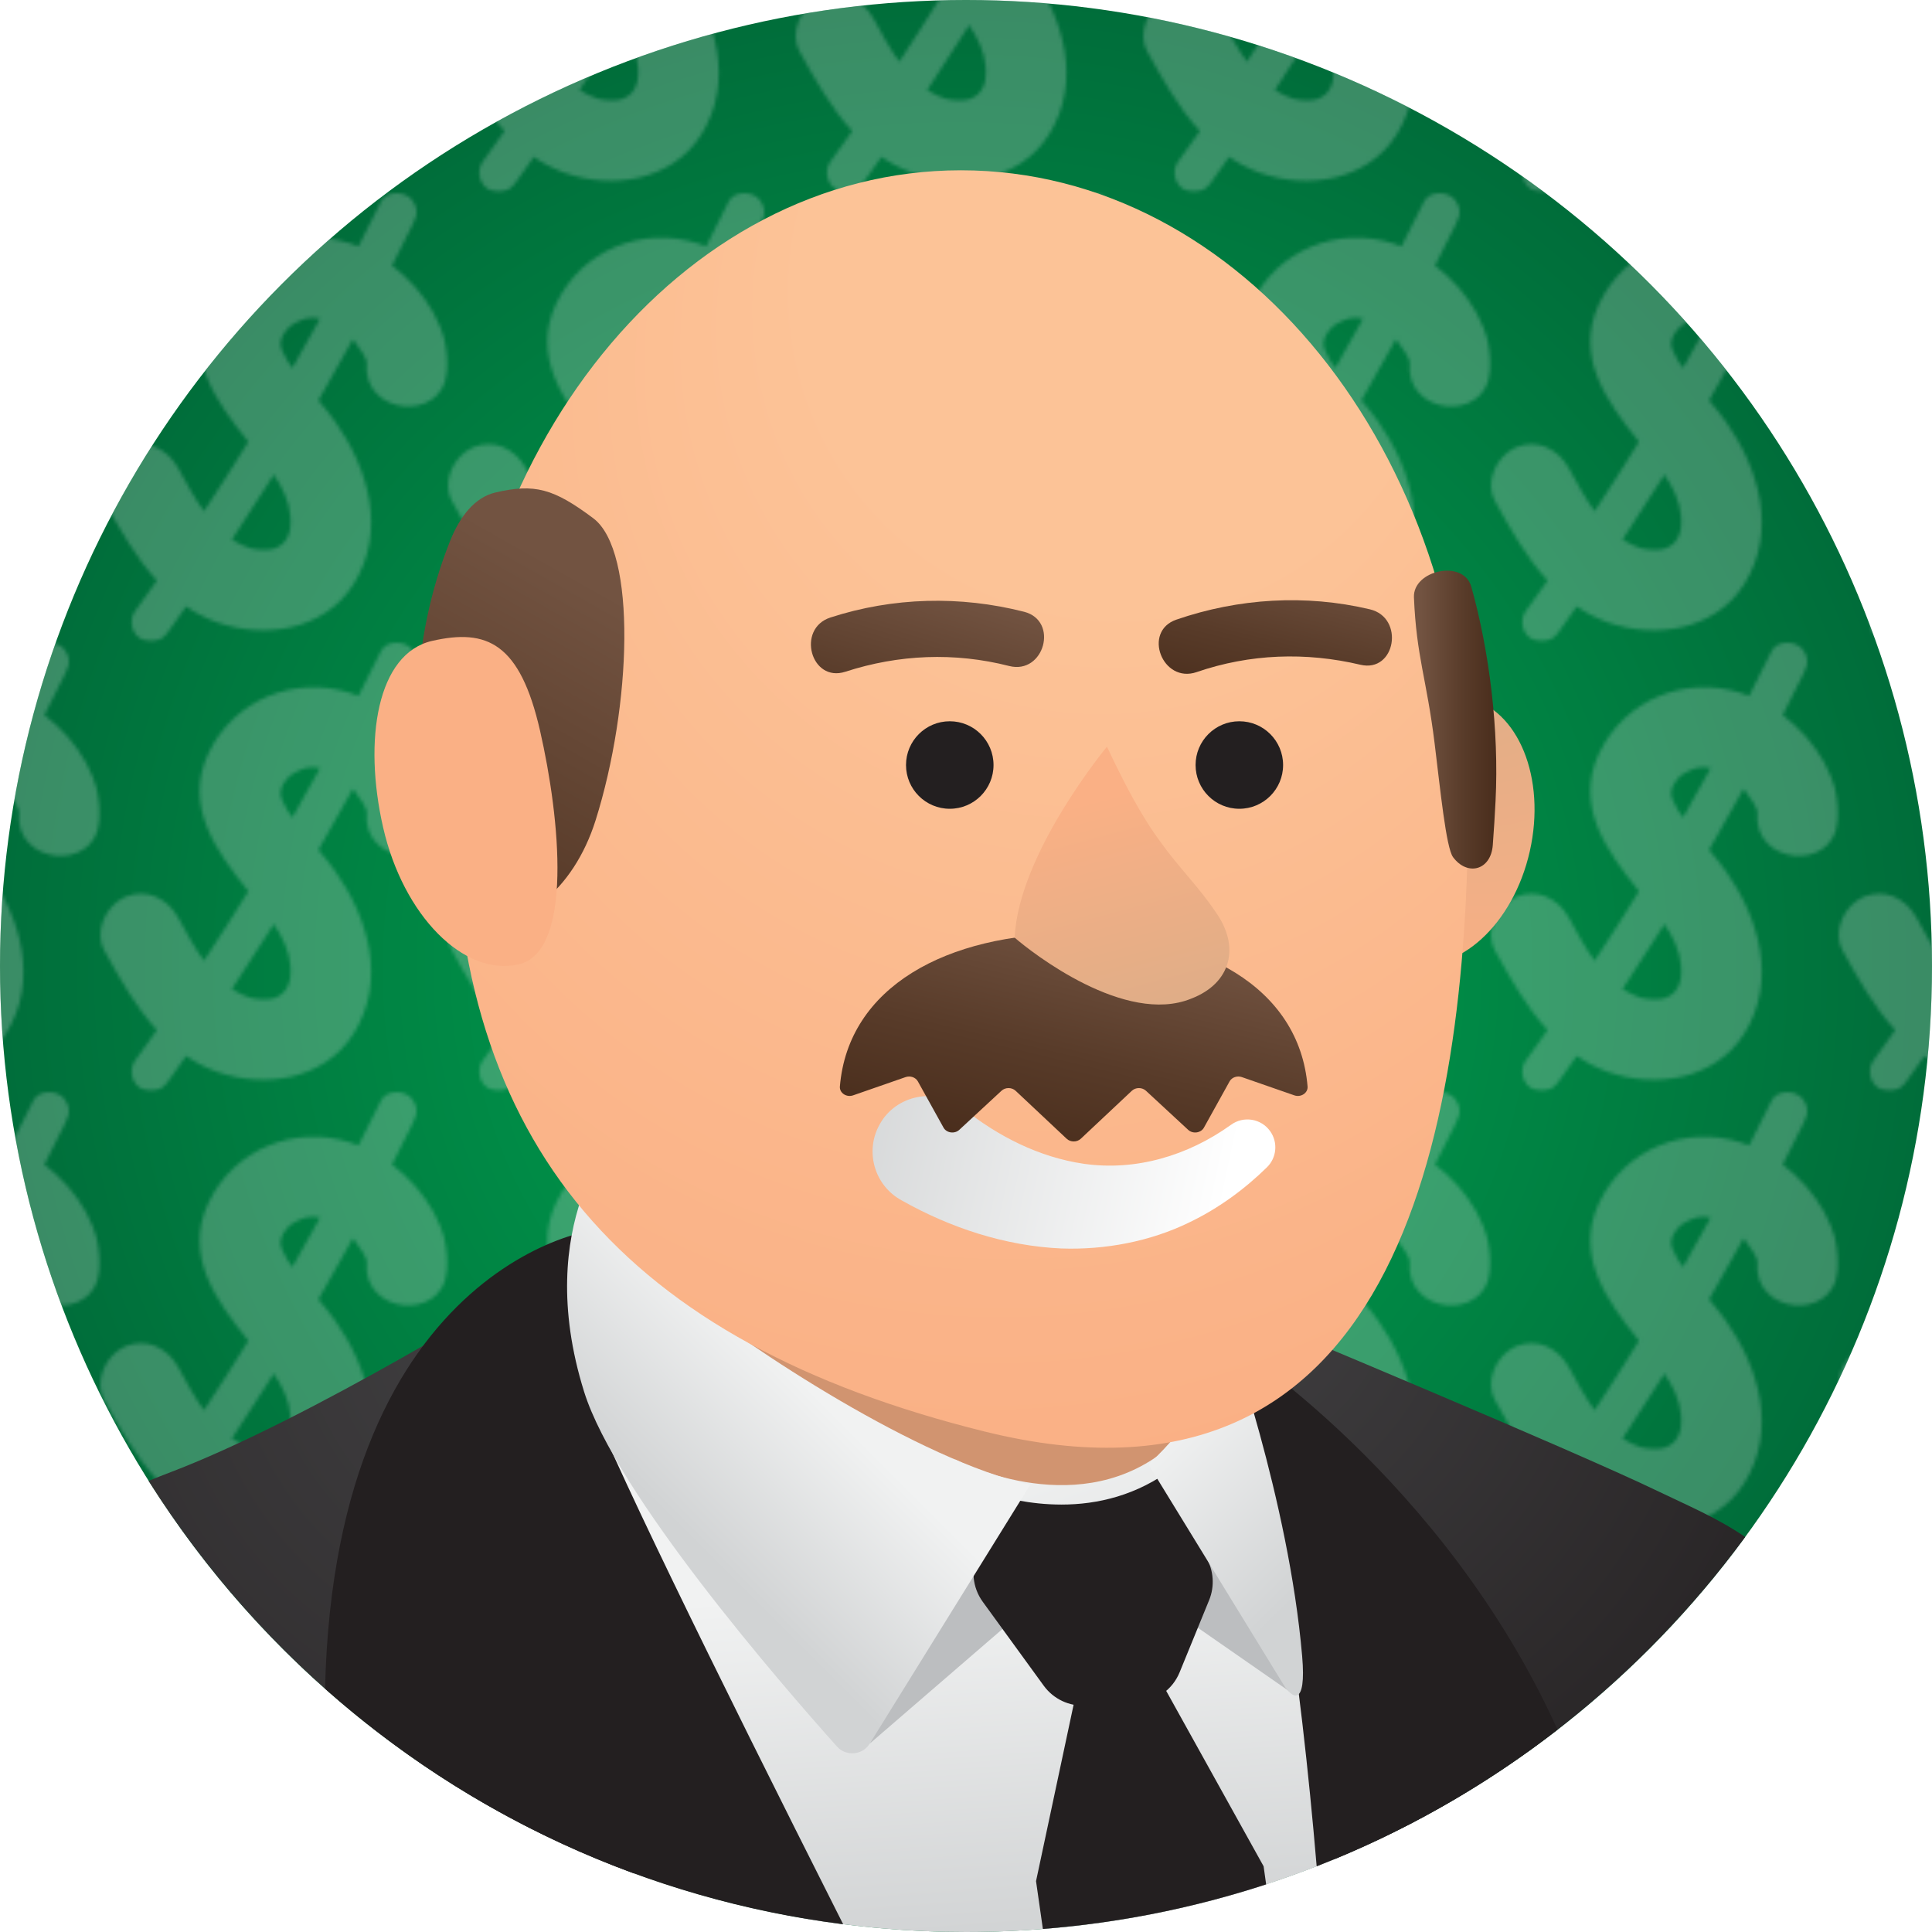 <?xml version="1.0" encoding="UTF-8"?>
<svg id="Layer_2" data-name="Layer 2" xmlns="http://www.w3.org/2000/svg" xmlns:xlink="http://www.w3.org/1999/xlink" viewBox="0 0 611.241 611.241">
  <defs>
    <style>
      .cls-1 {
        fill: url(#linear-gradient-2);
      }

      .cls-2 {
        fill: url(#linear-gradient-10);
      }

      .cls-3 {
        fill: #231f20;
      }

      .cls-4 {
        fill: #d19470;
      }

      .cls-5 {
        fill: url(#New_Pattern);
        opacity: .25;
      }

      .cls-6 {
        fill: none;
      }

      .cls-7 {
        fill: url(#linear-gradient-4);
      }

      .cls-8 {
        fill: url(#radial-gradient-5);
      }

      .cls-9 {
        fill: url(#radial-gradient);
      }

      .cls-10 {
        fill: url(#radial-gradient-3);
      }

      .cls-11 {
        fill: url(#linear-gradient-3);
      }

      .cls-12 {
        fill: url(#linear-gradient-5);
      }

      .cls-13 {
        fill: url(#linear-gradient-8);
      }

      .cls-14 {
        fill: url(#radial-gradient-2);
      }

      .cls-15 {
        fill: url(#radial-gradient-4);
      }

      .cls-16 {
        fill: #e6e7e8;
      }

      .cls-17 {
        fill: url(#linear-gradient-7);
      }

      .cls-18 {
        fill: url(#linear-gradient-9);
      }

      .cls-19 {
        fill: url(#linear-gradient-11);
      }

      .cls-20 {
        fill: url(#linear-gradient-6);
      }

      .cls-21 {
        fill: url(#radial-gradient-6);
      }

      .cls-22 {
        fill: url(#radial-gradient-7);
      }

      .cls-23 {
        fill: url(#linear-gradient);
      }

      .cls-24 {
        fill: #bcbec0;
      }
    </style>
    <radialGradient id="radial-gradient" cx="302.979" cy="306.501" fx="302.979" fy="306.501" r="347.521" gradientUnits="userSpaceOnUse">
      <stop offset=".006" stop-color="#00a651"/>
      <stop offset=".964" stop-color="#006838"/>
    </radialGradient>
    <pattern id="New_Pattern" data-name="New Pattern" x="0" y="0" width="98.857" height="127.655" patternTransform="translate(-848.135 -2356.407) scale(1.111)" patternUnits="userSpaceOnUse" viewBox="0 0 98.857 127.655">
      <g>
        <rect class="cls-6" width="98.857" height="127.655"/>
        <path class="cls-16" d="M72.173,111.196c-8.252,13.207-25.348,15.944-39.164,10.919-3.126-1.137-5.973-2.651-8.593-4.449-1.782,2.524-3.56,5.051-5.372,7.553-1.818,2.512-5.001,3.163-7.67,1.569-2.489-1.487-3.267-5.323-1.569-7.669,2.115-2.922,4.203-5.863,6.278-8.813-6.084-6.691-10.743-14.913-15.006-22.751-2.986-5.491.634-12.843,5.959-15.163,6.053-2.638,12.193.497,15.163,5.959,2.225,4.092,4.51,8.367,7.302,12.208,4.304-6.536,8.52-13.129,12.629-19.789-9.089-11.344-18.47-24.224-11.373-39.249,7.247-15.342,24.442-22.258,40.434-17.223.768.242,1.536.522,2.301.827,2.165-4.22,4.3-8.456,6.393-12.713,1.366-2.778,5.365-2.945,7.669-1.569,1.162.694,2.074,2.142,2.358,3.442.345,1.581-.105,2.835-.789,4.228-1.988,4.043-4.013,8.068-6.066,12.079,9.54,7.25,16.771,18.744,15.693,30.19-1.396,14.815-24.307,12.309-22.918-2.426.118-1.255-2.163-4.561-3.498-6.191-.148-.181-.305-.355-.46-.531-3.195,5.818-6.439,11.608-9.776,17.345,1.69,2.007,3.348,4.035,4.85,6.169,9.431,13.399,14.548,31.125,5.224,46.047ZM54.659,49.773c.025-.044.051-.087.076-.13,2.655-4.614,5.248-9.262,7.811-13.927-1.378-.317-2.726-.348-4.263-.002-1.148.258-3.763,1.633-4.338,2.179-.728.692-1.455,1.673-1.982,2.542-.737,1.217-.155.313-.039.084,0,.001-.465,1.474-.458,1.101-.073.521-.176,1.262-.174,1.381.008.833.918,3.088,2.016,4.796.432.671.887,1.326,1.351,1.977ZM54.093,91.914c-.369-4.326-2.306-8.212-4.735-11.799-.285.457-.56.919-.846,1.376-3.613,5.768-7.322,11.474-11.083,17.147,1.522.998,4.48,2.314,5.399,2.515,2.684.588,5.443.48,6.678.05,3.492-1.216,5.013-4.277,4.586-9.288Z"/>
      </g>
    </pattern>
    <radialGradient id="radial-gradient-2" cx="175.961" cy="414.006" fx="175.961" fy="414.006" r="324.369" gradientUnits="userSpaceOnUse">
      <stop offset="0" stop-color="#414042"/>
      <stop offset="1" stop-color="#231f20"/>
    </radialGradient>
    <linearGradient id="linear-gradient" x1="301.567" y1="501.223" x2="309.588" y2="614.025" gradientUnits="userSpaceOnUse">
      <stop offset="0" stop-color="#f1f2f2"/>
      <stop offset="1" stop-color="#d1d3d4"/>
    </linearGradient>
    <linearGradient id="linear-gradient-2" x1="330.7" y1="452.862" x2="373.222" y2="570.253" xlink:href="#linear-gradient"/>
    <radialGradient id="radial-gradient-3" cx="380.006" cy="402.541" fx="380.006" fy="402.541" r="246.385" xlink:href="#radial-gradient-2"/>
    <linearGradient id="linear-gradient-3" x1="253.674" y1="436.654" x2="210.891" y2="479.436" xlink:href="#linear-gradient"/>
    <linearGradient id="linear-gradient-4" x1="370.345" y1="449.612" x2="417.823" y2="498.134" xlink:href="#linear-gradient"/>
    <radialGradient id="radial-gradient-4" cx="467.268" cy="208.075" fx="467.268" fy="208.075" r="107.545" gradientTransform="translate(610.936 -238.758) rotate(77.281)" gradientUnits="userSpaceOnUse">
      <stop offset="0" stop-color="#dead87"/>
      <stop offset="1" stop-color="#fab085"/>
    </radialGradient>
    <radialGradient id="radial-gradient-5" cx="307.39" cy="199.43" fx="383.195" fy="24.094" r="268.63" gradientUnits="userSpaceOnUse">
      <stop offset=".071" stop-color="#fcc397"/>
      <stop offset=".372" stop-color="#fcc397"/>
      <stop offset="1" stop-color="#fab085"/>
    </radialGradient>
    <radialGradient id="radial-gradient-6" cx="320.678" cy="162.729" fx="371.005" fy="25.838" r="145.848" gradientUnits="userSpaceOnUse">
      <stop offset="0" stop-color="#fff" stop-opacity=".9"/>
      <stop offset=".72" stop-color="#fff" stop-opacity="0"/>
    </radialGradient>
    <linearGradient id="linear-gradient-5" x1="184.371" y1="182.838" x2="94.763" y2="341.221" gradientUnits="userSpaceOnUse">
      <stop offset="0" stop-color="#725341"/>
      <stop offset=".523" stop-color="#583b29"/>
      <stop offset="1" stop-color="#462a19"/>
    </linearGradient>
    <linearGradient id="linear-gradient-6" x1="298.382" y1="186.281" x2="277.153" y2="256.93" xlink:href="#linear-gradient-5"/>
    <linearGradient id="linear-gradient-7" x1="328.934" y1="155.844" x2="309.108" y2="211.67" gradientTransform="translate(67.607 52.318) rotate(-5.714)" xlink:href="#linear-gradient-5"/>
    <linearGradient id="linear-gradient-8" x1="449.681" y1="227.666" x2="475.74" y2="227.666" xlink:href="#linear-gradient-5"/>
    <radialGradient id="radial-gradient-7" cx="-158.094" cy="12.569" fx="-144.764" fy="-22.585" r="37.596" gradientTransform="translate(292.787 156.696) rotate(-27.07) scale(1.08 1.724) skewX(-4.527)" gradientUnits="userSpaceOnUse">
      <stop offset="0" stop-color="#dead87"/>
      <stop offset="1" stop-color="#fab085"/>
    </radialGradient>
    <linearGradient id="linear-gradient-9" x1="368.882" y1="342.272" x2="238.447" y2="308.88" gradientTransform="translate(5.342 52.758) rotate(-2.297)" gradientUnits="userSpaceOnUse">
      <stop offset="0" stop-color="#fff"/>
      <stop offset="1" stop-color="#d1d3d4"/>
    </linearGradient>
    <linearGradient id="linear-gradient-10" x1="351.721" y1="292.352" x2="332.066" y2="374.902" xlink:href="#linear-gradient-5"/>
    <linearGradient id="linear-gradient-11" x1="184.565" y1="195.433" x2="178.765" y2="130.665" gradientTransform="translate(144.24 138.222) rotate(-9.242) scale(1 1.116)" gradientUnits="userSpaceOnUse">
      <stop offset="0" stop-color="#dead87"/>
      <stop offset="1" stop-color="#fab085"/>
    </linearGradient>
  </defs>
  <g id="Bitmojis">
    <g id="Wealth_PFP">
      <circle class="cls-9" cx="305.62" cy="305.62" r="305.62"/>
      <circle class="cls-5" cx="305.62" cy="305.62" r="305.62"/>
      <rect class="cls-4" x="182.033" y="386.062" width="228.522" height="100.174"/>
      <path class="cls-14" d="M47.007,468.519c35.803,56.72,89.735,100.852,153.674,124.227l-36.014-185.319s-66.055,41.287-110.477,58.254c-2.407.919-4.802,1.867-7.183,2.837Z"/>
      <path class="cls-23" d="M426.16,586.533c-4.302-67.617-10.356-128.946-18.458-139.93-10.648-14.437-18.847-8.227-24.067.285-8.228,13.412-21.569,22.821-36.967,24.931-17.09,2.342-40.868,1.583-70.021-9.461-62.608-23.719-97.234-10.976-97.234-10.976l75.538,155.654c16.483,2.751,33.405,4.205,50.67,4.205,42.808,0,83.554-8.816,120.54-24.708Z"/>
      <polygon class="cls-24" points="408.045 535.187 376.416 482.969 353.373 497.195 408.045 535.187"/>
      <polygon class="cls-24" points="275.174 551.631 321.386 511.736 303.517 491.388 275.174 551.631"/>
      <path class="cls-3" d="M310.915,506.762l19.291,26.544c3.078,4.236,8.105,6.608,13.332,6.291l16.395-.995c5.879-.357,11.034-4.05,13.264-9.501l9.343-22.85c1.802-4.406,1.455-9.4-.94-13.515l-9.694-16.659c-3.057-5.254-4.443-10.841-10.606-8.645l-34.715,4.54c-5.279.595-9.874,3.88-12.145,8.682l-4.984,10.54c-2.395,5.066-1.836,11.035,1.458,15.568Z"/>
      <path class="cls-1" d="M335.802,476.011c-19.567,0-35.455-8.432-36.488-8.993l2.861-5.273-1.431,2.637,1.429-2.638c.366.198,36.979,19.545,65.56-2.195l3.633,4.775c-11.634,8.85-24.219,11.688-35.563,11.688Z"/>
      <path class="cls-10" d="M400.12,418.149l22.159,170.015c52.104-21.537,96.946-57.06,129.858-101.897-8.861-6.057-18.322-10.01-27.369-14.377-27.716-13.382-124.648-53.741-124.648-53.741Z"/>
      <path class="cls-3" d="M389.31,424.902c13.627,44.937,22.081,104.545,27.255,165.564,27.571-10.747,53.193-25.383,76.202-43.231-36.024-79.696-103.458-122.333-103.458-122.333Z"/>
      <path class="cls-3" d="M399.778,590.454l-34.044-61.304-24.651,3.522-13.305,62.478,2.166,15.128c24.471-1.927,48.125-6.748,70.635-14.101l-.801-5.723Z"/>
      <path class="cls-3" d="M266.76,608.793c-42.132-83.541-74.866-150.404-82.106-170.763-14.613-41.087,17.613-31.435,10.961-49.031-4.694-3.239-89.576,9.603-92.775,145.254,44.827,39.788,101.422,66.609,163.92,74.54Z"/>
      <path class="cls-11" d="M325.919,469.769c-34.957-7.826-88.565-42.913-111-61.174-22.435-18.261-19.304-50.609-19.304-50.609,0,0-27.522,28.826-10.826,82.304,10.084,32.302,62.346,92.527,79.996,112.256,2.9,3.242,8.098,2.781,10.39-.916l50.745-81.862Z"/>
      <path class="cls-7" d="M363.633,463.77l42.47,69.259c2.686,4.311,7.276,7.285,5.87-9.065-4.272-49.663-23.634-103.304-23.634-103.304h-5.421s5.801,19.209-19.124,42.183c-.257.237-.327.619-.162.928Z"/>
      <g>
        <ellipse class="cls-15" cx="454.795" cy="262.72" rx="42.977" ry="29.935" transform="translate(98.389 648.512) rotate(-77.281)"/>
        <path class="cls-8" d="M464.529,252.535c0,109.715-24.35,232.284-153.072,200.351-113.893-28.254-167.957-90.636-167.957-200.351S215.365,53.877,304.015,53.877s160.514,88.942,160.514,198.657Z"/>
        <path class="cls-21" d="M464.529,252.535c0,109.715-24.35,232.284-153.072,200.351-113.893-28.254-167.957-90.636-167.957-200.351S215.365,53.877,304.015,53.877s160.514,88.942,160.514,198.657Z"/>
        <circle class="cls-3" cx="300.486" cy="242.036" r="13.844"/>
        <circle class="cls-3" cx="392.099" cy="242.036" r="13.844"/>
        <path class="cls-12" d="M187.692,163.962c-12.537-9.382-18.529-11.058-30.978-8.141-6.497,1.522-11.241,7.595-14.295,15.27-13.01,32.686-11.921,63.048-8.64,103.751.703,8.726,4.581,16.24,10.924,17.228l2.261.352c17.599,2.74,34.454-10.611,41.481-32.932,11.34-36.017,13.127-85.141-.753-95.528Z"/>
        <path class="cls-20" d="M267.452,212.519c16.912-5.489,34.565-6.213,51.815-1.816,11.098,2.829,15.832-14.322,4.729-17.153-20.191-5.147-41.433-4.623-61.273,1.816-10.843,3.519-6.204,20.701,4.729,17.153h0Z"/>
        <path class="cls-17" d="M378.592,212.634c16.829-5.786,34.512-6.414,51.799-2.325,11.164,2.641,14.089-14.915,2.998-17.538-20.315-4.805-41.499-3.51-61.209,3.267-10.821,3.72-4.421,20.322,6.413,16.597h0Z"/>
        <path class="cls-13" d="M453.878,235.182c1.799,14.585,3.63,33.045,5.837,36.01,4.535,6.091,11.968,4.191,12.571-3.835.35-4.663.639-9.318.873-13.954,1.131-22.42-1.926-47.349-7.681-67.789-2.457-8.726-18.501-5.251-18.14,3.375.793,18.937,4.007,25.669,6.539,46.193Z"/>
        <path class="cls-22" d="M170.866,231.212c6.363,27.876,10.503,69.948-6.801,73.898-17.304,3.95-36.489-15.447-42.852-43.323-6.363-27.876-1.825-55.068,15.479-59.018,17.304-3.95,27.811.567,34.174,28.443Z"/>
        <path class="cls-18" d="M304.598,350.592c11.135,8.921,24.165,15.541,38.3,17.607,16.4,2.345,32.906-2.533,46.564-12.339,3.978-2.897,9.578-1.976,12.411,2.05,2.531,3.589,2.008,8.414-1.032,11.39-7.046,6.912-15.298,13.002-24.664,17.485-12.256,5.984-26.585,8.702-40.402,8.204-17.739-.793-35.113-6.526-50.448-15.18-8.647-4.639-11.831-15.507-7.025-24.069,5.154-9.416,17.977-11.9,26.296-5.147h0Z"/>
        <path class="cls-2" d="M339.703,295.342c-40.252,0-71.344,16.903-73.982,48.388-.171,2.037,2.065,3.551,4.199,2.809l16.579-5.767c1.49-.518,3.178.065,3.887,1.344l8.126,14.645c.947,1.707,3.507,2.061,4.989.689l13.357-12.364c1.22-1.129,3.25-1.123,4.461.015l16.145,15.168c1.217,1.143,3.26,1.143,4.477,0l16.145-15.168c1.211-1.137,3.241-1.144,4.461-.015l13.357,12.364c1.482,1.372,4.041,1.019,4.989-.689l8.126-14.645c.71-1.279,2.397-1.862,3.887-1.344l16.58,5.767c2.134.742,4.37-.772,4.199-2.809-2.638-31.485-33.73-48.388-73.982-48.388Z"/>
        <path class="cls-19" d="M321.021,296.656c5.584,4.86,35.011,27.779,55.851,19.291,12.757-4.89,15.553-16.57,7.672-27.483-5.097-7.649-11.794-14.268-17.154-21.773-6.552-8.79-11.984-19.476-17.176-30.456,0,0-28.044,33.846-29.194,60.42Z"/>
      </g>
    </g>
  </g>
</svg>